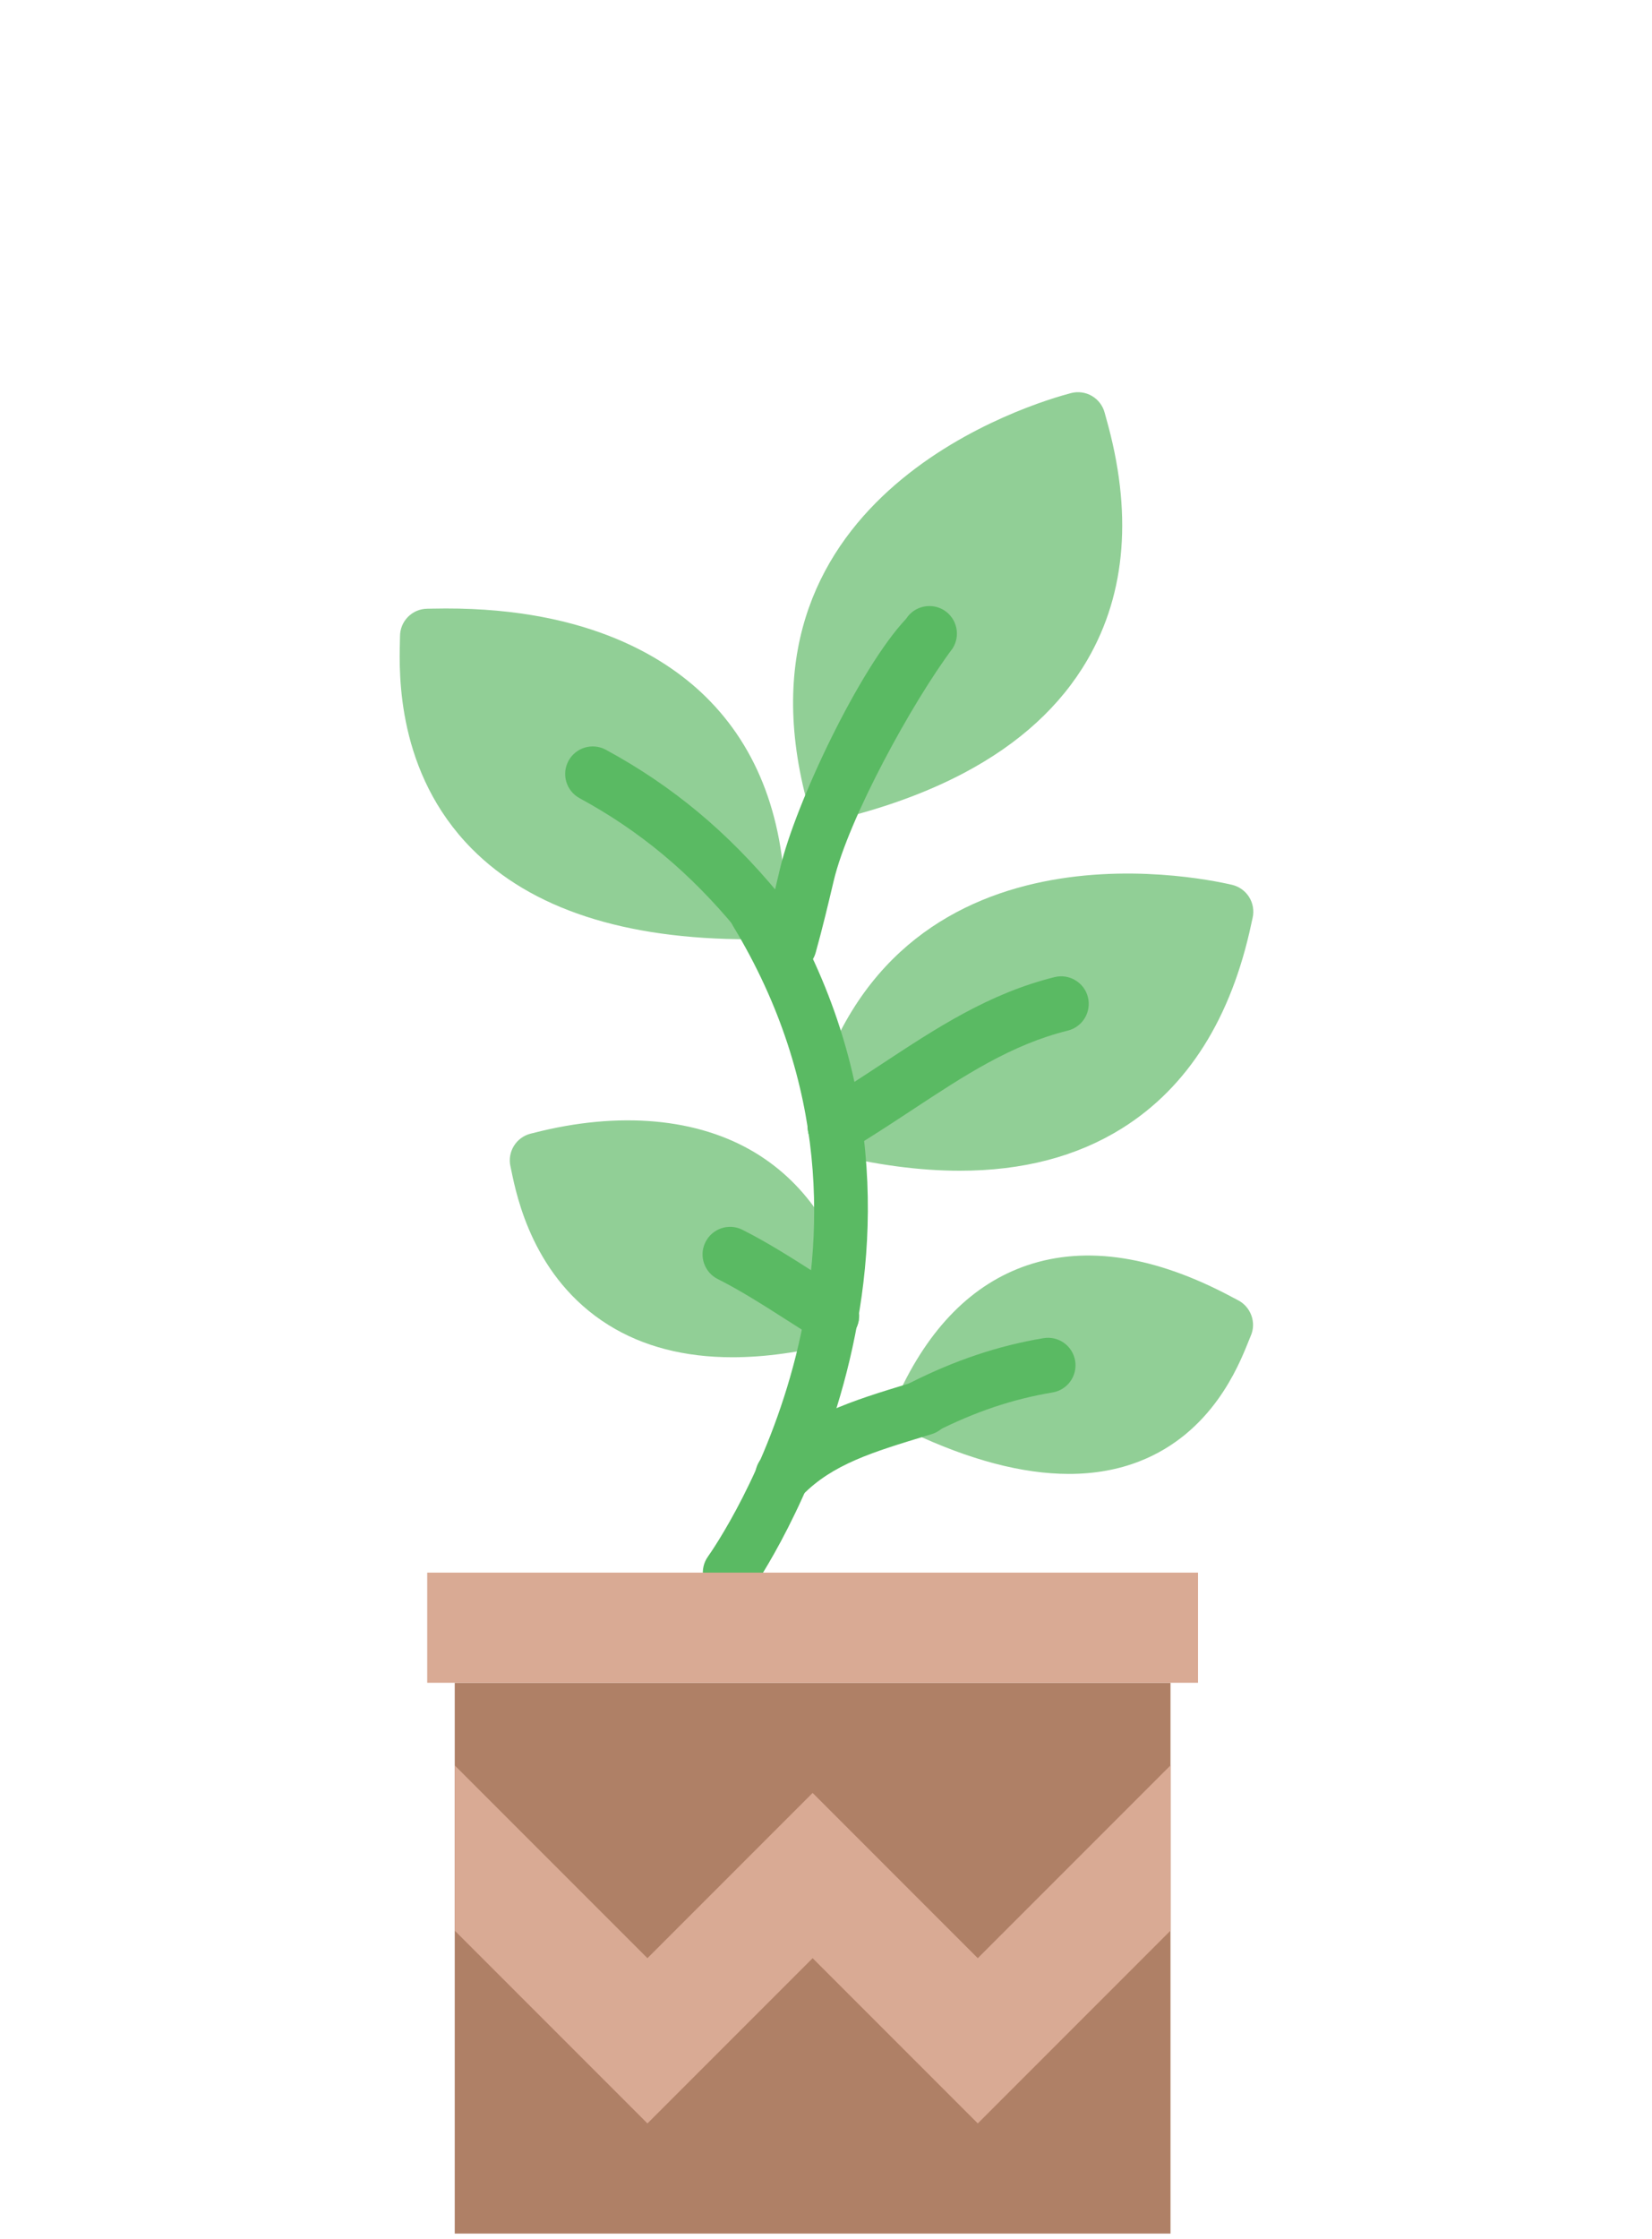 <svg width="124" height="168" viewBox="0 0 124 168" fill="none" xmlns="http://www.w3.org/2000/svg">
<path d="M56.203 70.474C46.861 70.474 39.865 68.186 35.399 63.667C29.779 57.978 29.956 50.589 30.017 48.161L30.025 47.739C30.025 46.599 30.948 45.673 32.091 45.673L32.426 45.667C43.553 45.413 49.727 49.108 52.942 52.25C56.93 56.15 58.953 61.584 58.953 68.403C58.953 69.533 58.042 70.455 56.912 70.469C56.675 70.474 56.437 70.474 56.203 70.474Z" fill="#91CF96"/>
<path d="M54.976 101.837C51.369 101.837 48.255 101.027 45.667 99.413C40.041 95.899 38.791 89.817 38.379 87.817L38.317 87.523C38.067 86.422 38.747 85.325 39.844 85.056L40.02 85.013C46.473 83.346 52.406 83.883 56.724 86.515C60.607 88.881 63.2 92.838 64.436 98.273C64.684 99.366 64.016 100.455 62.934 100.734C60.064 101.47 57.409 101.837 54.976 101.837Z" fill="#91CF96"/>
<path d="M80.233 110.59C76.749 110.59 72.786 109.546 68.378 107.466C67.357 106.982 66.911 105.767 67.382 104.738C69.721 99.622 72.996 96.324 77.117 94.933C81.557 93.437 86.73 94.245 92.497 97.332L92.854 97.52C93.877 98.004 94.342 99.227 93.871 100.258C93.825 100.36 93.769 100.5 93.701 100.674C92.951 102.542 90.961 107.509 85.554 109.635C83.934 110.272 82.157 110.59 80.233 110.59Z" fill="#91CF96"/>
<path d="M72.044 87.842C69.017 87.842 65.729 87.404 62.188 86.525C61.091 86.253 60.417 85.149 60.675 84.048C66.116 60.901 89.796 65.763 92.481 66.391C93.014 66.517 93.477 66.85 93.764 67.315C94.053 67.782 94.144 68.341 94.02 68.877L93.931 69.278C92.423 76.394 89.16 81.568 84.231 84.653C80.839 86.778 76.76 87.842 72.044 87.842Z" fill="#91CF96"/>
<path d="M72.341 58.005C69.664 59.418 66.552 60.566 63.01 61.443C61.913 61.714 60.801 61.053 60.516 59.959C54.518 36.949 77.729 30.191 80.396 29.493C80.926 29.356 81.491 29.434 81.962 29.711C82.436 29.989 82.778 30.441 82.918 30.973L83.026 31.368C85.016 38.366 84.546 44.465 81.629 49.494C79.621 52.957 76.51 55.803 72.341 58.005Z" fill="#91CF96"/>
<path d="M54.82 120.059C54.405 120.059 53.987 119.935 53.624 119.677C52.694 119.015 52.477 117.726 53.136 116.796C53.81 115.848 69.45 93.285 55.019 69.475C54.427 68.497 54.737 67.228 55.715 66.635C56.69 66.04 57.961 66.359 58.552 67.332C74.413 93.504 56.684 118.939 56.502 119.193C56.099 119.757 55.465 120.059 54.82 120.059Z" fill="#5ABA63"/>
<path d="M56.888 70.47C56.292 70.47 55.703 70.213 55.294 69.719C51.786 65.475 48.039 62.353 43.502 59.888C42.499 59.342 42.127 58.088 42.673 57.084C43.219 56.084 44.471 55.712 45.475 56.255C50.492 58.98 54.623 62.423 58.478 67.087C59.206 67.967 59.082 69.269 58.204 69.996C57.817 70.315 57.352 70.47 56.888 70.47Z" fill="#5ABA63"/>
<path d="M58.748 112.807C58.227 112.807 57.705 112.61 57.302 112.216C56.487 111.418 56.473 110.11 57.273 109.294C60.286 106.217 63.852 105.134 68.369 103.762L68.731 103.653C69.82 103.316 70.977 103.938 71.31 105.029C71.64 106.122 71.024 107.275 69.933 107.606L69.57 107.717C65.464 108.963 62.499 109.864 60.224 112.187C59.821 112.598 59.283 112.807 58.748 112.807Z" fill="#5ABA63"/>
<path d="M69.263 107.664C68.509 107.664 67.782 107.249 67.416 106.53C66.902 105.511 67.311 104.269 68.329 103.752C71.675 102.062 74.946 100.967 78.322 100.405C79.455 100.217 80.513 100.977 80.701 102.103C80.887 103.229 80.126 104.294 79 104.479C76 104.98 73.202 105.92 70.193 107.443C69.896 107.592 69.576 107.664 69.263 107.664Z" fill="#5ABA63"/>
<path d="M62.419 100.798C62.045 100.798 61.669 100.697 61.328 100.486C60.563 100.008 59.836 99.543 59.137 99.097C57.232 97.88 55.589 96.831 53.87 95.967C52.852 95.454 52.441 94.21 52.955 93.192C53.467 92.173 54.709 91.758 55.73 92.274C57.635 93.235 59.445 94.39 61.361 95.615C62.049 96.053 62.762 96.508 63.514 96.977C64.483 97.582 64.779 98.857 64.175 99.824C63.783 100.453 63.109 100.798 62.419 100.798Z" fill="#5ABA63"/>
<path d="M62.688 86.587C61.988 86.587 61.304 86.231 60.917 85.587C60.326 84.609 60.642 83.341 61.62 82.752C63.209 81.793 64.703 80.809 66.151 79.857C70.307 77.121 74.231 74.538 79.157 73.314C80.254 73.04 81.385 73.713 81.661 74.823C81.934 75.93 81.261 77.05 80.153 77.327C75.913 78.379 72.442 80.662 68.422 83.309C66.928 84.291 65.393 85.301 63.752 86.289C63.419 86.492 63.052 86.587 62.688 86.587Z" fill="#5ABA63"/>
<path d="M60.658 72.416C60.148 72.897 59.407 73.108 58.684 72.905C57.583 72.6 56.942 71.46 57.248 70.361C57.745 68.573 58.157 66.832 58.556 65.145C59.7 60.303 64.5 50.155 68.021 46.42C68.63 45.467 69.915 45.181 70.878 45.798C71.836 46.416 72.115 47.693 71.5 48.655C68.5 52.655 63.683 61.413 62.577 66.097C62.165 67.836 61.742 69.625 61.227 71.469C61.124 71.845 60.922 72.167 60.658 72.416Z" fill="#5ABA63"/>
<path d="M34.133 167.588H87.859V126.261H34.133V167.588Z" fill="#AF8066"/>
<path d="M87.859 144.858L73.394 159.323L60.996 146.925L48.598 159.323L34.133 144.858V132.46L48.598 146.925L60.996 134.526L73.394 146.925L87.859 132.46V144.858Z" fill="#D9AA94"/>
<path d="M32.067 126.261H89.925V117.996H32.067V126.261Z" fill="#D9AA94"/>
</svg>
